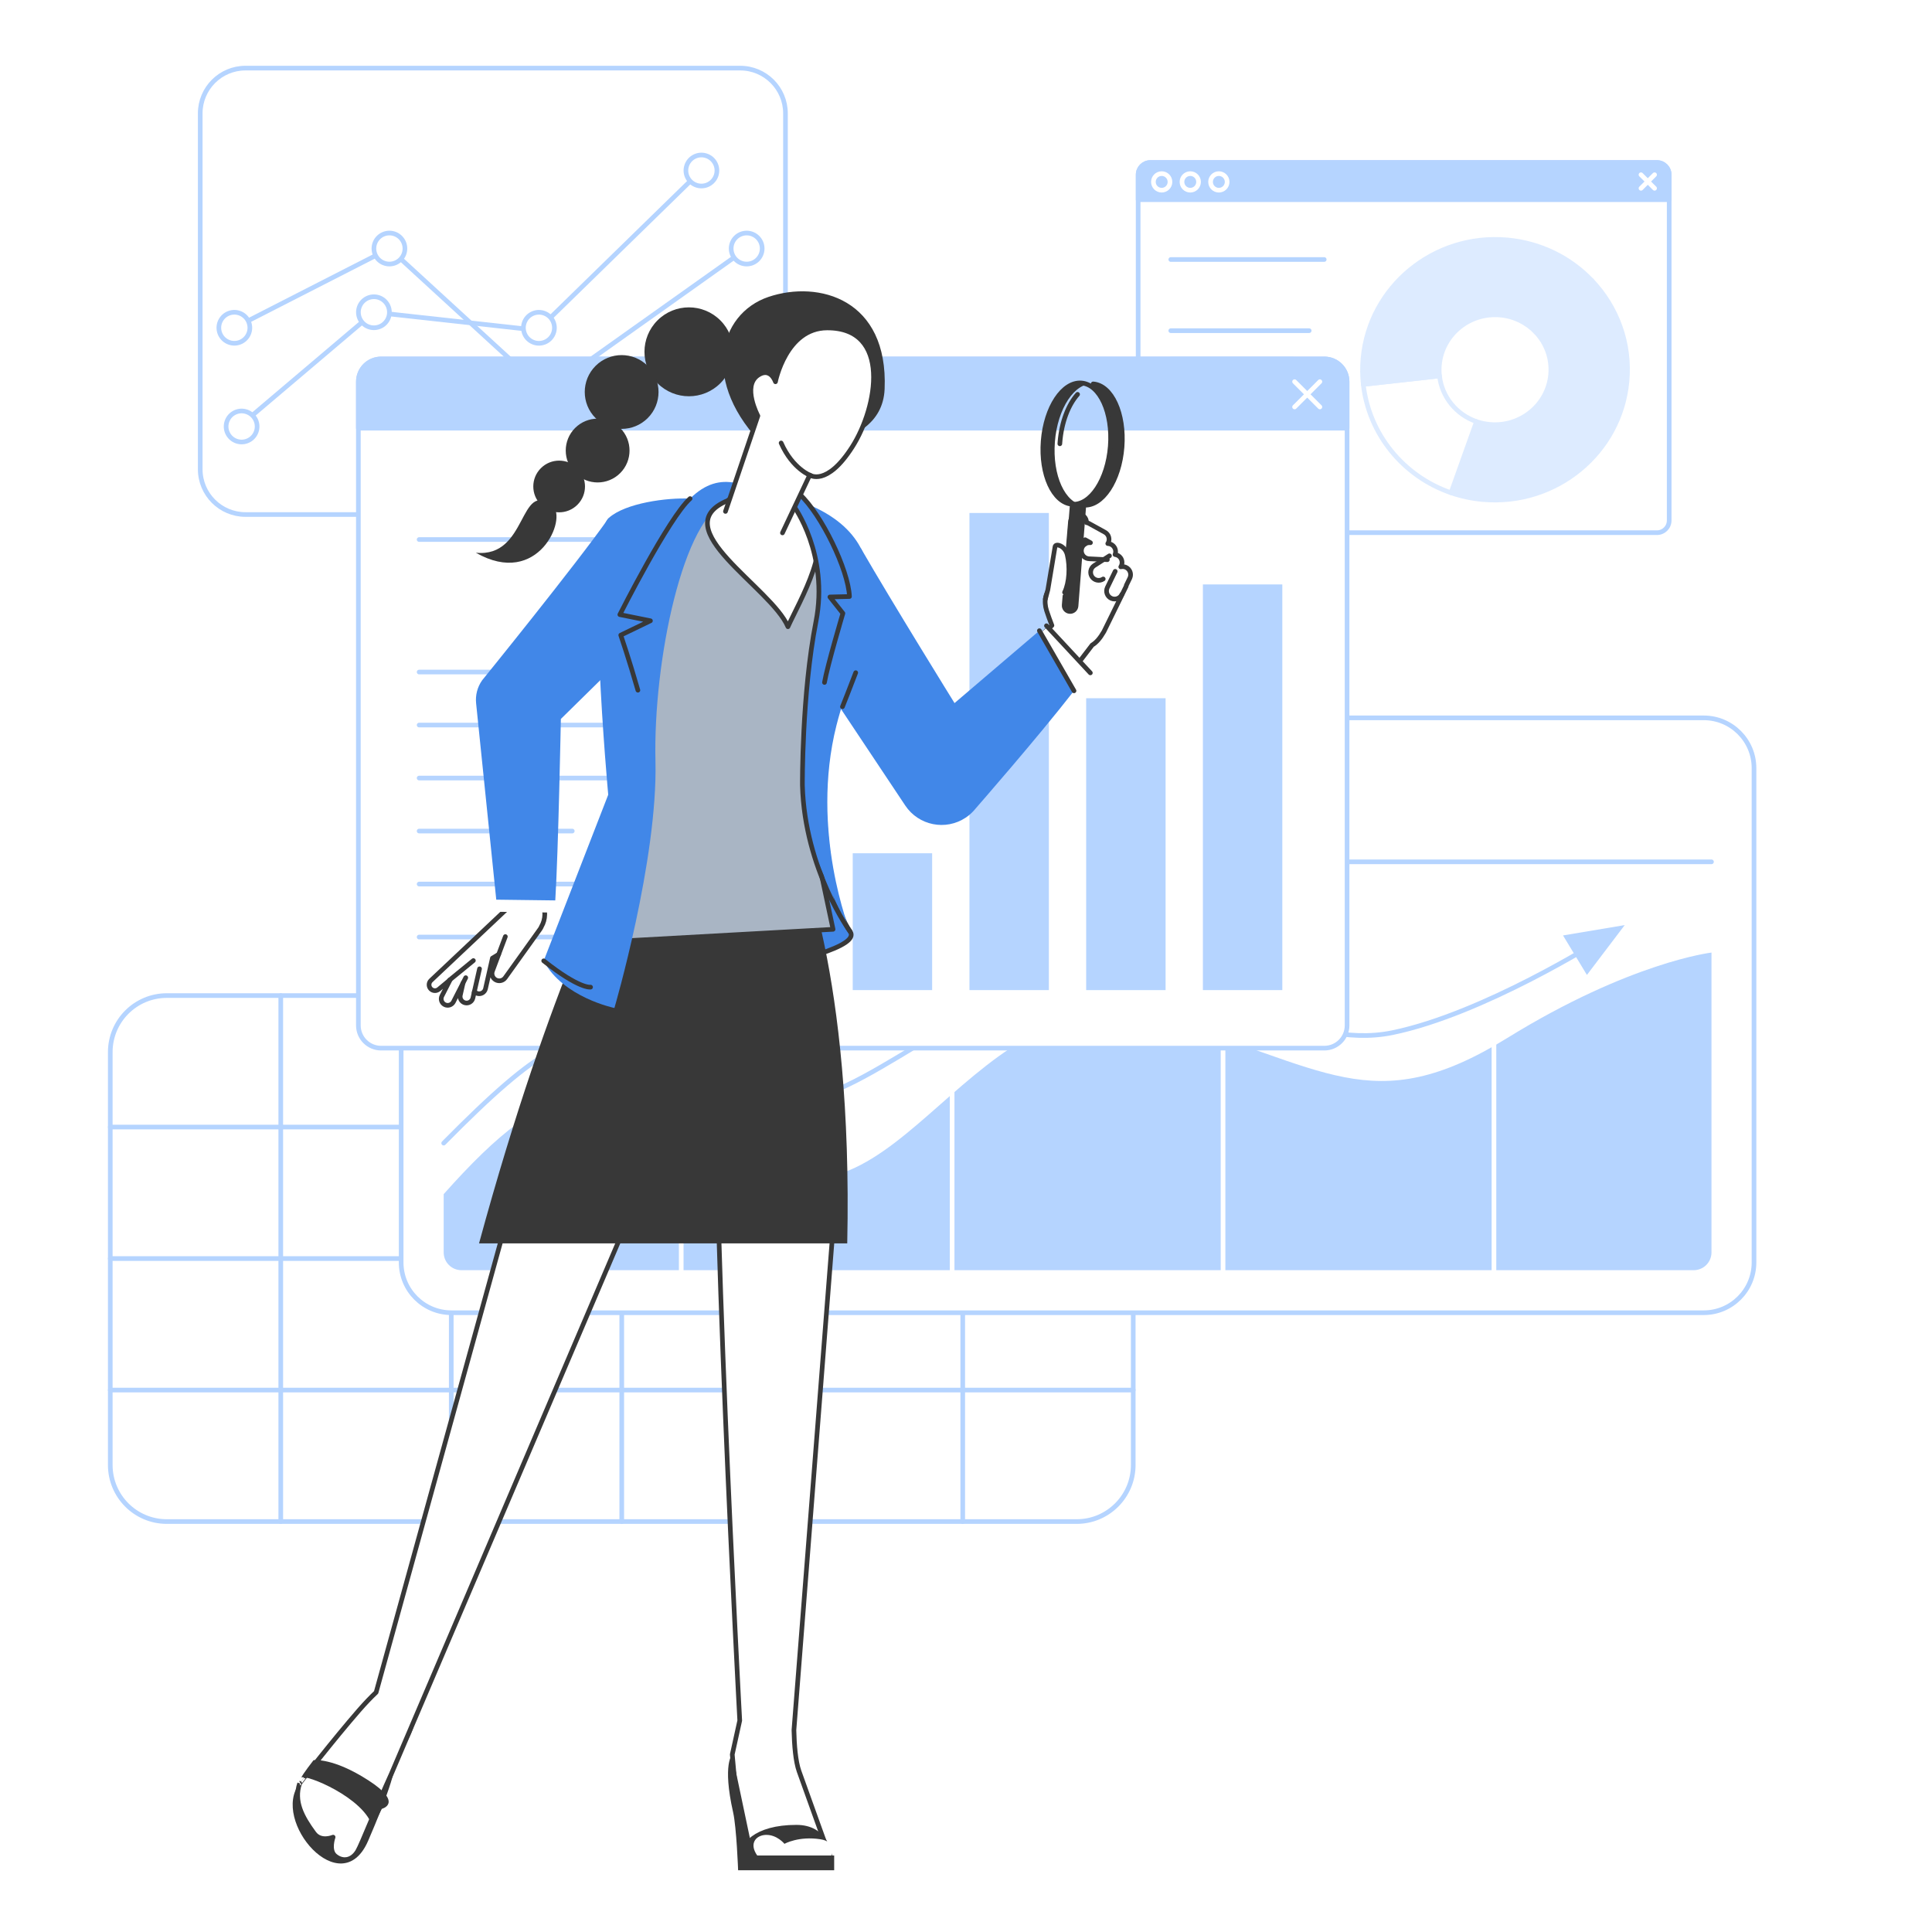 <?xml version="1.0" encoding="utf-8"?>
<!-- Generator: Adobe Illustrator 27.5.0, SVG Export Plug-In . SVG Version: 6.00 Build 0)  -->
<svg version="1.1" id="Layer_1" xmlns="http://www.w3.org/2000/svg" xmlns:xlink="http://www.w3.org/1999/xlink" x="0px" y="0px"
	 viewBox="0 0 4981.146 4981.146" style="enable-background:new 0 0 4981.146 4981.146;" xml:space="preserve">
<rect x="0" style="fill:#FFFFFF;" width="4981.146" height="4981.146"/>
<g>
	<path style="fill:#FFFFFF;stroke:#B5D4FF;stroke-width:12;stroke-linecap:round;stroke-linejoin:round;stroke-miterlimit:10;" d="
		M2775.992,3922.914H430.046c-80.487,0-145.735-65.248-145.735-145.735V2712.552c0-80.487,65.248-145.735,145.735-145.735h2345.946
		c80.487,0,145.735,65.248,145.735,145.735v1064.628C2921.727,3857.667,2856.479,3922.914,2775.992,3922.914z"/>
	<g>
		
			<line style="fill:none;stroke:#B5D4FF;stroke-width:12;stroke-linecap:round;stroke-linejoin:round;stroke-miterlimit:10;" x1="723.88" y1="2566.817" x2="723.88" y2="3922.914"/>
		
			<line style="fill:none;stroke:#B5D4FF;stroke-width:12;stroke-linecap:round;stroke-linejoin:round;stroke-miterlimit:10;" x1="1163.449" y1="2566.817" x2="1163.449" y2="3922.914"/>
		
			<line style="fill:none;stroke:#B5D4FF;stroke-width:12;stroke-linecap:round;stroke-linejoin:round;stroke-miterlimit:10;" x1="1603.019" y1="2566.817" x2="1603.019" y2="3922.914"/>
		
			<line style="fill:none;stroke:#B5D4FF;stroke-width:12;stroke-linecap:round;stroke-linejoin:round;stroke-miterlimit:10;" x1="2042.588" y1="2566.817" x2="2042.588" y2="3922.914"/>
		
			<line style="fill:none;stroke:#B5D4FF;stroke-width:12;stroke-linecap:round;stroke-linejoin:round;stroke-miterlimit:10;" x1="2482.157" y1="2566.817" x2="2482.157" y2="3922.914"/>
	</g>
	<g>
		
			<line style="fill:none;stroke:#B5D4FF;stroke-width:12;stroke-linecap:round;stroke-linejoin:round;stroke-miterlimit:10;" x1="284.311" y1="3583.89" x2="2921.727" y2="3583.89"/>
		
			<line style="fill:none;stroke:#B5D4FF;stroke-width:12;stroke-linecap:round;stroke-linejoin:round;stroke-miterlimit:10;" x1="284.311" y1="3244.866" x2="2921.727" y2="3244.866"/>
		
			<line style="fill:none;stroke:#B5D4FF;stroke-width:12;stroke-linecap:round;stroke-linejoin:round;stroke-miterlimit:10;" x1="284.311" y1="2905.841" x2="2921.727" y2="2905.841"/>
	</g>
</g>
<g>
	<g>
		<g>
			<g>
				
					<path style="fill:#FFFFFF;stroke:#B5D4FF;stroke-width:12;stroke-linecap:round;stroke-linejoin:round;stroke-miterlimit:10;" d="
					M1908.381,1326.551H632.952c-64.472,0-116.737-52.265-116.737-116.737V292.336c0-64.472,52.265-116.737,116.737-116.737
					h1275.429c64.472,0,116.737,52.265,116.737,116.737v917.478C2025.117,1274.286,1972.853,1326.551,1908.381,1326.551z"/>
			</g>
		</g>
		
			<polyline style="fill:none;stroke:#B5D4FF;stroke-width:12;stroke-linecap:round;stroke-linejoin:round;stroke-miterlimit:10;" points="
			616.689,1099.475 964.035,805.055 1385.835,851.542 1808.077,439.354 		"/>
		
			<circle style="fill:#FFFFFF;stroke:#B5D4FF;stroke-width:12;stroke-linecap:round;stroke-linejoin:round;stroke-miterlimit:10;" cx="964.035" cy="805.055" r="39.974"/>
		
			<ellipse transform="matrix(0.855 -0.519 0.519 0.855 -480.118 482.733)" style="fill:#FFFFFF;stroke:#B5D4FF;stroke-width:12;stroke-linecap:round;stroke-linejoin:round;stroke-miterlimit:10;" cx="622.722" cy="1099.475" rx="39.975" ry="39.975"/>
		
			<ellipse transform="matrix(0.383 -0.924 0.924 0.383 76.707 1804.858)" style="fill:#FFFFFF;stroke:#B5D4FF;stroke-width:12;stroke-linecap:round;stroke-linejoin:round;stroke-miterlimit:10;" cx="1388.934" cy="845.029" rx="39.975" ry="39.975"/>
		
			<ellipse transform="matrix(0.29 -0.957 0.957 0.29 863.623 2042.532)" style="fill:#FFFFFF;stroke:#B5D4FF;stroke-width:12;stroke-linecap:round;stroke-linejoin:round;stroke-miterlimit:10;" cx="1808.077" cy="439.354" rx="39.974" ry="39.975"/>
		
			<polyline style="fill:none;stroke:#B5D4FF;stroke-width:12;stroke-linecap:round;stroke-linejoin:round;stroke-miterlimit:10;" points="
			604.416,845.029 1004.009,640.799 1406.062,1009.599 1925.089,640.799 		"/>
		
			<ellipse transform="matrix(0.987 -0.16 0.16 0.987 -127.554 107.728)" style="fill:#FFFFFF;stroke:#B5D4FF;stroke-width:12;stroke-linecap:round;stroke-linejoin:round;stroke-miterlimit:10;" cx="604.415" cy="845.029" rx="39.974" ry="39.975"/>
		
			<circle style="fill:#FFFFFF;stroke:#B5D4FF;stroke-width:12;stroke-linecap:round;stroke-linejoin:round;stroke-miterlimit:10;" cx="1004.009" cy="640.799" r="39.975"/>
		
			<circle style="fill:#FFFFFF;stroke:#B5D4FF;stroke-width:12;stroke-linecap:round;stroke-linejoin:round;stroke-miterlimit:10;" cx="1407.081" cy="1009.599" r="39.975"/>
		
			<circle style="fill:#FFFFFF;stroke:#B5D4FF;stroke-width:12;stroke-linecap:round;stroke-linejoin:round;stroke-miterlimit:10;" cx="1925.089" cy="640.799" r="39.975"/>
	</g>
	<g>
		<path style="fill:#FFFFFF;stroke:#B5D4FF;stroke-width:12;stroke-linecap:round;stroke-linejoin:round;stroke-miterlimit:10;" d="
			M1034.275,3254.876V1980.4c0-71.582,58.029-129.611,129.611-129.611h3228.742c71.582,0,129.61,58.029,129.61,129.611v1274.477
			c0,71.582-58.028,129.611-129.61,129.611H1163.886C1092.304,3384.487,1034.275,3326.458,1034.275,3254.876z"/>
		<path style="fill:#B5D4FF;" d="M1143.922,3078.723c282.138-316.545,416.326-333.749,791.363-89.458
			s569.925-495.719,1056.297-361.274c423.207,116.984,543.632,264.935,894.584,48.17
			c317.344-196.006,526.428-220.205,526.428-220.205v773.088c0,25.295-20.506,45.8-45.8,45.8H1189.722
			c-25.295,0-45.8-20.505-45.8-45.8V3078.723z"/>
		
			<line style="fill:none;stroke:#B5D4FF;stroke-width:12;stroke-linecap:round;stroke-linejoin:round;stroke-miterlimit:10;" x1="1384.651" y1="2221.987" x2="4412.594" y2="2221.987"/>
		
			<line style="fill:none;stroke:#FFFFFF;stroke-width:12;stroke-linecap:round;stroke-linejoin:round;stroke-miterlimit:10;" x1="1756.368" y1="2221.987" x2="1756.368" y2="3274.843"/>
		
			<line style="fill:none;stroke:#FFFFFF;stroke-width:12;stroke-linecap:round;stroke-linejoin:round;stroke-miterlimit:10;" x1="2454.831" y1="2221.987" x2="2454.831" y2="3274.843"/>
		
			<polyline style="fill:none;stroke:#FFFFFF;stroke-width:12;stroke-linecap:round;stroke-linejoin:round;stroke-miterlimit:10;" points="
			3153.295,2677.984 3153.295,3274.843 3153.295,2221.987 		"/>
		
			<line style="fill:none;stroke:#FFFFFF;stroke-width:12;stroke-linecap:round;stroke-linejoin:round;stroke-miterlimit:10;" x1="3851.759" y1="2251.182" x2="3851.759" y2="3274.843"/>
		<polygon style="fill:#B5D4FF;" points="4029.824,2411.777 4091.439,2513.612 4188.892,2385.125 		"/>
		<path style="fill:none;stroke:#B5D4FF;stroke-width:12;stroke-linecap:round;stroke-linejoin:round;stroke-miterlimit:10;" d="
			M1143.922,2947.249c254.612-258.053,326.867-282.138,467.936-271.816c141.069,10.322,333.749,189.966,502.343,148.677
			c168.595-41.288,519.547-354.393,763.837-333.749s478.258,220.205,712.226,172.035c233.968-48.17,533.31-237.409,533.31-237.409"
			/>
	</g>
	<g>
		<path style="fill:#FFFFFF;" d="M4272.066,1373.358H2965.909c-17.377,0-31.463-14.086-31.463-31.463V450.451
			c0-17.376,14.086-31.463,31.463-31.463h1306.158c17.376,0,31.463,14.086,31.463,31.463v891.444
			C4303.529,1359.271,4289.443,1373.358,4272.066,1373.358z"/>
		<g>
			<g style="opacity:0.46;">
				
					<path style="fill:#B5D4FF;stroke:#B5D4FF;stroke-width:12;stroke-linecap:round;stroke-linejoin:round;stroke-miterlimit:10;" d="
					M3997.913,965.734c-7.145,77.91-77.142,135.477-156.343,128.58c-12.164-1.059-23.835-3.583-34.856-7.37l-65.615,183.552
					c26.152,8.985,53.846,14.974,82.71,17.488c187.935,16.366,354.031-120.233,370.985-305.104
					c9.097-99.198-26.611-192.124-90.68-259.489l-144.416,132.987C3986.698,884.768,4001.747,923.929,3997.913,965.734z"/>
				
					<path style="fill:#FFFFFF;stroke:#B5D4FF;stroke-width:12;stroke-linecap:round;stroke-linejoin:round;stroke-miterlimit:10;" d="
					M3711.378,969.167l-196.497,21.858c14.402,128.32,103.17,237.196,226.217,279.471l65.615-183.552
					C3754.858,1069.128,3717.448,1023.245,3711.378,969.167z"/>
				
					<path style="fill:#B5D4FF;stroke:#B5D4FF;stroke-width:12;stroke-linecap:round;stroke-linejoin:round;stroke-miterlimit:10;" d="
					M3711.378,969.167c-1.039-9.263-1.162-18.766-0.278-28.411c7.145-77.91,77.142-135.477,156.343-128.579
					c36.704,3.196,68.936,19.682,92.255,44.201l144.416-132.987c-55.334-58.18-131.817-97.299-218.91-104.883
					c-187.935-16.367-354.03,120.233-370.984,305.104c-2.098,22.884-1.806,45.433,0.661,67.414L3711.378,969.167z"/>
			</g>
			<path style="fill:none;stroke:#B5D4FF;stroke-width:12;stroke-linecap:round;stroke-linejoin:round;stroke-miterlimit:10;" d="
				M4272.066,1373.358H2965.909c-17.377,0-31.463-14.086-31.463-31.463V450.451c0-17.376,14.086-31.463,31.463-31.463h1306.158
				c17.376,0,31.463,14.086,31.463,31.463v891.444C4303.529,1359.271,4289.443,1373.358,4272.066,1373.358z"/>
			
				<path style="fill:#B5D4FF;stroke:#B5D4FF;stroke-width:12;stroke-linecap:round;stroke-linejoin:round;stroke-miterlimit:10;" d="
				M2934.446,514.868c0-40.3,0-64.417,0-64.417c0-17.376,14.086-31.463,31.463-31.463h1306.158
				c17.376,0,31.463,14.086,31.463,31.463c0,0,0,24.117,0,64.417L2934.446,514.868z"/>
			
				<line style="fill:#B5D4FF;stroke:#B5D4FF;stroke-width:12;stroke-linecap:round;stroke-linejoin:round;stroke-miterlimit:10;" x1="3018.578" y1="669.069" x2="3414.108" y2="669.069"/>
			
				<line style="fill:#B5D4FF;stroke:#B5D4FF;stroke-width:12;stroke-linecap:round;stroke-linejoin:round;stroke-miterlimit:10;" x1="3018.578" y1="852.562" x2="3375.37" y2="852.562"/>
			
				<line style="fill:#B5D4FF;stroke:#B5D4FF;stroke-width:12;stroke-linecap:round;stroke-linejoin:round;stroke-miterlimit:10;" x1="3018.578" y1="925.959" x2="3332.555" y2="925.959"/>
			
				<line style="fill:#B5D4FF;stroke:#B5D4FF;stroke-width:12;stroke-linecap:round;stroke-linejoin:round;stroke-miterlimit:10;" x1="3018.578" y1="999.357" x2="3414.108" y2="999.357"/>
			
				<line style="fill:#B5D4FF;stroke:#B5D4FF;stroke-width:12;stroke-linecap:round;stroke-linejoin:round;stroke-miterlimit:10;" x1="3018.578" y1="1072.754" x2="3230.615" y2="1072.754"/>
			
				<line style="fill:#B5D4FF;stroke:#B5D4FF;stroke-width:12;stroke-linecap:round;stroke-linejoin:round;stroke-miterlimit:10;" x1="3018.578" y1="1146.151" x2="3442.651" y2="1146.151"/>
			
				<line style="fill:#B5D4FF;stroke:#B5D4FF;stroke-width:12;stroke-linecap:round;stroke-linejoin:round;stroke-miterlimit:10;" x1="3018.578" y1="1219.549" x2="3375.37" y2="1219.549"/>
			
				<circle style="fill:#B5D4FF;stroke:#FFFFFF;stroke-width:12;stroke-linecap:round;stroke-linejoin:round;stroke-miterlimit:10;" cx="2995.112" cy="468.989" r="21.368"/>
			
				<circle style="fill:#B5D4FF;stroke:#FFFFFF;stroke-width:12;stroke-linecap:round;stroke-linejoin:round;stroke-miterlimit:10;" cx="3068.798" cy="468.989" r="21.368"/>
			
				<circle style="fill:#B5D4FF;stroke:#FFFFFF;stroke-width:12;stroke-linecap:round;stroke-linejoin:round;stroke-miterlimit:10;" cx="3142.484" cy="468.989" r="21.368"/>
			
				<line style="fill:#B5D4FF;stroke:#FFFFFF;stroke-width:12;stroke-linecap:round;stroke-linejoin:round;stroke-miterlimit:10;" x1="4230.843" y1="450.474" x2="4265.869" y2="485.5"/>
			
				<line style="fill:#B5D4FF;stroke:#FFFFFF;stroke-width:12;stroke-linecap:round;stroke-linejoin:round;stroke-miterlimit:10;" x1="4265.869" y1="450.474" x2="4230.843" y2="485.5"/>
		</g>
	</g>
	<g>
		<g>
			<path style="fill:#FFFFFF;" d="M3414.491,2702.344H982.562c-32.353,0-58.581-26.228-58.581-58.581V983.99
				c0-32.353,26.228-58.581,58.581-58.581h2431.928c32.353,0,58.581,26.228,58.581,58.581v1659.774
				C3473.072,2676.117,3446.844,2702.344,3414.491,2702.344z"/>
			<g>
				<path style="fill:none;stroke:#B5D4FF;stroke-width:12;stroke-linecap:round;stroke-linejoin:round;stroke-miterlimit:10;" d="
					M3414.491,2702.344H982.562c-32.353,0-58.581-26.228-58.581-58.581V983.99c0-32.353,26.228-58.581,58.581-58.581h2431.928
					c32.353,0,58.581,26.228,58.581,58.581v1659.774C3473.072,2676.117,3446.844,2702.344,3414.491,2702.344z"/>
				
					<path style="fill:#B5D4FF;stroke:#B5D4FF;stroke-width:12;stroke-linecap:round;stroke-linejoin:round;stroke-miterlimit:10;" d="
					M923.981,1103.927c0-75.035,0-119.938,0-119.938c0-32.353,26.228-58.581,58.581-58.581h2431.928
					c32.353,0,58.581,26.228,58.581,58.581c0,0,0,44.903,0,119.938H923.981z"/>
				
					<line style="fill:#B5D4FF;stroke:#B5D4FF;stroke-width:12;stroke-linecap:round;stroke-linejoin:round;stroke-miterlimit:10;" x1="1080.627" y1="1391.033" x2="1817.062" y2="1391.033"/>
				
					<line style="fill:#B5D4FF;stroke:#B5D4FF;stroke-width:12;stroke-linecap:round;stroke-linejoin:round;stroke-miterlimit:10;" x1="1080.627" y1="1732.678" x2="1997.519" y2="1732.678"/>
				
					<line style="fill:#B5D4FF;stroke:#B5D4FF;stroke-width:12;stroke-linecap:round;stroke-linejoin:round;stroke-miterlimit:10;" x1="1080.627" y1="1869.336" x2="1817.062" y2="1869.336"/>
				
					<line style="fill:#B5D4FF;stroke:#B5D4FF;stroke-width:12;stroke-linecap:round;stroke-linejoin:round;stroke-miterlimit:10;" x1="1080.627" y1="2005.994" x2="1953.053" y2="2005.994"/>
				
					<line style="fill:#B5D4FF;stroke:#B5D4FF;stroke-width:12;stroke-linecap:round;stroke-linejoin:round;stroke-miterlimit:10;" x1="1080.627" y1="2142.652" x2="1475.417" y2="2142.652"/>
				
					<line style="fill:#B5D4FF;stroke:#B5D4FF;stroke-width:12;stroke-linecap:round;stroke-linejoin:round;stroke-miterlimit:10;" x1="1080.627" y1="2279.31" x2="1763.68" y2="2279.31"/>
				
					<line style="fill:#B5D4FF;stroke:#B5D4FF;stroke-width:12;stroke-linecap:round;stroke-linejoin:round;stroke-miterlimit:10;" x1="1080.627" y1="2415.968" x2="1933.996" y2="2415.968"/>
				
					<line style="fill:#B5D4FF;stroke:#FFFFFF;stroke-width:12;stroke-linecap:round;stroke-linejoin:round;stroke-miterlimit:10;" x1="3337.737" y1="984.032" x2="3402.952" y2="1049.247"/>
				
					<line style="fill:#B5D4FF;stroke:#FFFFFF;stroke-width:12;stroke-linecap:round;stroke-linejoin:round;stroke-miterlimit:10;" x1="3402.952" y1="984.032" x2="3337.737" y2="1049.247"/>
			</g>
		</g>
		<rect x="2198.527" y="2199.903" style="fill:#B5D4FF;" width="204.753" height="352.82"/>
		<rect x="2499.464" y="1322.57" style="fill:#B5D4FF;" width="204.753" height="1230.152"/>
		<rect x="2800.402" y="1800.198" style="fill:#B5D4FF;" width="204.753" height="752.524"/>
		<rect x="3101.34" y="1506.797" style="fill:#B5D4FF;" width="204.753" height="1045.926"/>
	</g>
	<g>
		<path style="fill:#4187E8;stroke:#383838;stroke-width:12;stroke-linecap:round;stroke-linejoin:round;stroke-miterlimit:10;" d="
			M1813.721,1942.197c150.47-54.554,308.06,26.515,308.06,26.515s-3.727,330.457,70.011,432.977
			c26.948,37.467-136.824,78.9-308.909,113.006C1710.798,2548.8,1813.721,1942.197,1813.721,1942.197z"/>
		<g>
			<g>
				
					<path style="fill:#FFFFFF;stroke:#383838;stroke-width:12;stroke-linecap:round;stroke-linejoin:round;stroke-miterlimit:10;" d="
					M2902.786,1462.7c-4.306-1.961-8.901-2.241-13.178-1.256c4.346-6.786,4.521-15.785-0.287-22.877
					c-3.471-5.119-8.833-8.12-14.519-8.866c0.87-2.182,1.494-4.491,1.554-6.983c0.28-11.467-8.785-20.989-20.247-21.28
					c0.312-0.495,0.681-0.933,0.955-1.461c5.285-10.19,1.31-22.733-8.879-28.019c-7.563-3.921-33.425-18.67-40.989-22.595
					c-1.908-0.99-3.904-1.552-5.915-1.912c0.455-12.009-9.378-22.24-21.966-21.537c-10.38,0.58-18.59,9.068-19.463,19.428
					l-11.436,135.617c-0.506,6.002,1.529,11.759,5.266,16.011c-12.376,31.67-37.511,14.43-37.511,14.43
					c-22.262,12.374-25.275,39.328-17.904,62.712c3.729,11.83,9.255,26.674,13.81,38.466
					c-36.677,32.26-107.492,113.835-166.383,165.632l21.547,209.363c91.087-118.894,247.359-322.873,247.359-322.873
					c0.415-0.519,0.707-1.056,1.108-1.577c10.951-6.367,20.618-17.853,30.364-34.638l57.478-117.058
					c0.2-0.699,0.145-1.395,0.273-2.098c3.896-7.905,7.642-15.525,9.272-19.108
					C2917.848,1479.776,2913.233,1467.454,2902.786,1462.7z M2797.671,1391.498c4.236,2.347,9.07,5.05,13.805,7.694
					c-0.723-0.028-1.583-0.066-2.138-0.08c-4.735-0.114-9.088,1.426-12.647,4.008
					C2797.025,1399.161,2797.353,1395.276,2797.671,1391.498z"/>
				<g>
					<path style="fill:none;stroke:#383838;stroke-width:12;stroke-linecap:round;stroke-linejoin:round;stroke-miterlimit:10;" d="
						M2796.127,1403.442c-4.778,3.695-7.913,9.432-8.071,15.941c-0.28,11.474,8.796,21.002,20.27,21.282
						c8.519,0.208,38.229,2.115,46.747,2.323"/>
				</g>
				<g>
					<path style="fill:none;stroke:#383838;stroke-width:12;stroke-linecap:round;stroke-linejoin:round;stroke-miterlimit:10;" d="
						M2860.457,1433.025c-7.053,4.781-32.341,20.493-39.395,25.274c-9.5,6.44-11.982,19.363-5.542,28.863
						c6.44,9.5,19.363,11.982,28.863,5.542"/>
				</g>
				<g>
					<path style="fill:none;stroke:#383838;stroke-width:12;stroke-linecap:round;stroke-linejoin:round;stroke-miterlimit:10;" d="
						M2875.263,1473.008c-3.529,7.756-16.928,34.341-20.458,42.097c-4.754,10.447-0.139,22.769,10.308,27.523
						s22.769,0.139,27.523-10.308"/>
				</g>
				<g>
					<g>
						<path style="fill:#383838;" d="M2788.45,987.45c47.802,3.712,81.119,76.695,74.415,163.012
							c-6.703,86.317-50.889,153.281-98.691,149.568c-47.802-3.712-81.119-76.695-74.416-163.012
							C2696.463,1050.702,2740.648,983.737,2788.45,987.45z M2719.754,1139.347c-6.703,86.317,26.613,159.3,74.415,163.012
							c47.802,3.712,91.987-63.252,98.69-149.568c6.704-86.316-26.613-159.299-74.415-163.012
							C2770.643,986.067,2726.457,1053.031,2719.754,1139.347"/>
						
							<path style="fill:none;stroke:#383838;stroke-width:12;stroke-linecap:round;stroke-linejoin:round;stroke-miterlimit:10;" d="
							M2794.169,1302.359c47.802,3.712,91.987-63.252,98.69-149.568c6.704-86.316-26.613-159.299-74.415-163.012"/>
						
							<path style="fill:none;stroke:#383838;stroke-width:12;stroke-linecap:round;stroke-linejoin:round;stroke-miterlimit:10;" d="
							M2732.522,1144.192c0.082-1.274,0.173-2.552,0.272-3.832c4.035-51.958,21.651-96.904,45.462-123.643"/>
						
							<path style="fill:none;stroke:#383838;stroke-width:12;stroke-linecap:round;stroke-linejoin:round;stroke-miterlimit:10;" d="
							M2689.518,1136.999c-6.703,86.317,26.614,159.299,74.415,163.012c47.802,3.713,91.987-63.252,98.691-149.568
							c6.703-86.317-26.614-159.299-74.416-163.012C2740.406,983.719,2696.221,1050.683,2689.518,1136.999"/>
					</g>
					<path style="fill:#383838;" d="M2758.724,1297.686c-7.687,98.982-20.953,261.888-20.953,261.888
						c-0.911,11.733,7.861,21.982,19.594,22.894l0,0c11.732,0.911,21.982-7.861,22.893-19.594c0,0,12.6-162.716,20.287-261.698
						L2758.724,1297.686z"/>
				</g>
				<path style="fill:#FFFFFF;" d="M2720.129,1409.479c0,0-12.593,75.847-18.538,111.19c-5.945,35.342,29.571,34.253,43.099,6.556
					c12.28-25.14,14.292-66.687,6.905-97.156C2745.962,1406.839,2721.717,1400.043,2720.129,1409.479z"/>
				<path style="fill:none;stroke:#383838;stroke-width:12;stroke-linecap:round;stroke-linejoin:round;stroke-miterlimit:10;" d="
					M2744.69,1527.225c12.28-25.14,14.292-66.687,6.905-97.156c-5.633-23.231-29.878-30.027-31.466-20.591
					c0,0-12.593,75.847-18.538,111.19l-6.448,23.831"/>
			</g>
			<polygon style="fill:#FFFFFF;" points="2702.12,1615.117 2603.281,1702.563 2690.174,1817.405 2808.486,1728.521 			"/>
			<path style="fill:#4187E8;" d="M2219.543,1413.576c80.686,139.941,241.454,399.139,241.454,399.139
				c84.383-71.993,169.513-144.624,218.798-186.673l89.243,155.054c-92.469,119.161-252.685,302.313-252.685,302.313
				c-7.201,9.194-16.245,17.817-26.495,24.645c-51.679,34.424-121.48,20.435-155.904-31.244c0,0-113.558-170.482-219.071-328.885
				c0,0-17.563-170.655-31.955-310.5L2219.543,1413.576z"/>
		</g>
		<g>
			<g>
				<g>
					<g>
						<g>
							<path style="fill:#383838;" d="M934.614,4399.45c-79.194,79.949-85.652,101.618-162.026,198.371
								c-75.641,95.825,106.973,309.736,176.631,148.048c92.89-215.613,46.009-157.302,102.314-259.795
								C1107.839,4383.58,1045.158,4287.851,934.614,4399.45z"/>
							
								<path style="fill:#FFFFFF;stroke:#383838;stroke-width:12;stroke-linecap:round;stroke-linejoin:round;stroke-miterlimit:10;" d="
								M1812.001,2691.933l-351.805-103.615L969.704,4363.311c-13.439,12.65-28.183,28.046-44.32,46.546
								c-64.931,74.434-153.046,188.014-152.796,187.963c-15.579,46.35,6.129,86.577,37.077,128.688
								c17.531,23.854,49.181,10.059,49.181,10.059s-12.169,33.75,5.212,48.271c19.124,15.976,43.51,12.414,57.972-11.918
								c10.486-17.644,46.667-111.087,87.232-200.203L1812.001,2691.933z"/>
						</g>
					</g>
					<path style="fill:#383838;" d="M960.418,4710.718c-19.405-75.214-173.558-137.881-183.615-127.542
						c2.895-8.257,31.531-44.969,31.531-44.969s49.255-7.481,141.376,51.879c92.121,59.361,34.633,73.554,34.633,73.554
						L960.418,4710.718z"/>
				</g>
			</g>
			<g>
				<g>
					
						<path style="fill:#FFFFFF;stroke:#383838;stroke-width:12;stroke-linecap:round;stroke-linejoin:round;stroke-miterlimit:10;" d="
						M2046.959,4460.624c0,0,0-0.002,0-0.002l99.328-1273.808l-63.359-563.399l-233.636-35.096
						c-21.34,370.918,57.945,1847.607,57.945,1847.607l-19.272,87.499l24.453,269.348l228.325-2.313
						c0,0-60.13-165.974-80.603-223.85C2051.137,4541.158,2047.835,4499.413,2046.959,4460.624z"/>
					<g>
						<path style="fill:#383838;" d="M1907.349,4792.772c-2.514-39.092,37.516-87.793,145.992-87.793
							c80.219,0,92.07,71.703,92.947,86.867L1907.349,4792.772z"/>
						<path style="fill:#FFFFFF;" d="M1959.137,4792.539c-32.502-36.57-11.426-61.025,15.506-61.759
							c28.718-0.782,47.863,23.062,47.863,23.062s36.626-20.716,93.229-11.726c39.621,6.293,32.344,37.556,23.928,48.344
							L1959.137,4792.539z"/>
						<g>
							<g>
								<rect x="1903.041" y="4783.919" style="fill:#383838;" width="247.654" height="38.028"/>
							</g>
						</g>
					</g>
				</g>
			</g>
			<path style="fill:#383838;" d="M1934.887,4746.122l-46.922-222.697c0,0-26.083,23.491,2.21,149.261
				c8.831,39.255,12.866,149.261,12.866,149.261L1934.887,4746.122z"/>
			<path style="fill:#383838;" d="M2184.383,3205.68c15.053-700.049-127.817-1008.323-127.817-1008.323l-5.488-83.985
				l-453.736-12.385v98.466c0,0-175.509,319.982-362.261,1006.222L2184.383,3205.68z"/>
			
				<line style="fill:none;stroke:#383838;stroke-width:12;stroke-linecap:round;stroke-linejoin:round;stroke-miterlimit:10;" x1="2056.566" y1="2197.356" x2="1640.764" y2="2197.356"/>
		</g>
		<path style="fill:#A9B5C4;stroke:#383838;stroke-width:12;stroke-linecap:round;stroke-linejoin:round;stroke-miterlimit:10;" d="
			M2202.686,1571.809c37.993-184.227-60.716-266.271-228.018-284.786s-267.741,14.749-346.457,112.244
			s-47.625,615.682-47.625,615.682s-50.411,290.675-44.386,414.946l611.629-33.936l-64.899-305.73
			C2082.929,2090.228,2180.746,1678.199,2202.686,1571.809z"/>
		<path style="fill:#4187E8;" d="M1878.155,1291.044c-116.715,36.422-194.435,415.827-188.236,671.532
			c6.169,254.453-105.848,636.257-105.848,636.257s-133.069-27.458-182.296-121.617l166.359-428.222
			c0,0-60.639-657.397,1.249-713.434c42.767-38.724,150.437-52.904,209.806-50.042c40.202-39.847,78.243-47.715,115.55-40.728
			L1878.155,1291.044z"/>
		<path style="fill:#4187E8;" d="M2082.929,1300.158c110.749,160.404-36.123,587.41-13.635,792.998
			c9.646,88.185,122.499,308.532,122.499,308.532s-104.098-258.415-35.179-531.617
			C2205.887,1674.745,2359.295,1415.826,2082.929,1300.158z"/>
		<g>
			<g>
				<g>
					<g>
						<g>
							<g>
								<g>
									<g>
										
											<path style="fill:#FFFFFF;stroke:#383838;stroke-width:12;stroke-linecap:round;stroke-linejoin:round;stroke-miterlimit:10;" d="
											M2083.939,1335.443c73.383,54.465-23.352,215.71-52.432,280.378c-42.268-100.969-320.39-255.388-156.167-324.837
											C1937.228,1242.512,2088.498,1315.767,2083.939,1335.443z"/>
									</g>
								</g>
							</g>
						</g>
					</g>
				</g>
			</g>
		</g>
		<path style="fill:none;stroke:#383838;stroke-width:12;stroke-linecap:round;stroke-linejoin:round;stroke-miterlimit:10;" d="
			M1779.188,1285.518c-54.98,49.032-181.061,299.079-181.061,299.079l78.859,15.915l-76.529,37c0,0,22.052,64.544,44.202,141.983"/>
		
			<line style="fill:none;stroke:#383838;stroke-width:12;stroke-linecap:round;stroke-linejoin:round;stroke-miterlimit:10;" x1="1447.443" y1="1675.942" x2="1492.622" y2="1710.227"/>
		<g>
			<g>
				<g>
					<g>
						<g>
							
								<path style="fill:#FFFFFF;stroke:#383838;stroke-width:12;stroke-linecap:round;stroke-linejoin:round;stroke-miterlimit:10;" d="
								M1393.366,2327.394c-26.066-25.898-49.725-18.59-59.983-9.234l-222.491,209.853c-6.141,5.908-6.22,15.71-0.175,21.716
								c5.555,5.521,14.398,5.91,20.417,0.9l29.464-24.524c-10.225,20.044-19.767,38.747-21.203,41.528
								c-4.229,8.184-1.022,18.248,7.163,22.475c8.185,4.229,18.247,1.021,22.476-7.163c1.606-3.108,13.337-26.104,24.838-48.649
								c-3.608,15.942-6.544,28.912-7.093,31.281c-2.079,8.977,3.512,17.936,12.487,20.014c8.975,2.08,17.935-3.511,20.014-12.486
								c0.37-1.596,1.831-8.039,3.836-16.892c2.227,2.56,5.026,4.659,8.585,5.482c8.975,2.08,17.935-3.51,20.014-12.484
								c1.076-4.652,11.275-49.783,17.87-78.928c0.554-0.325,1.158-0.533,1.69-0.902l14.436-8.788l-16.03,42.696
								c-3.221,8.579,0.209,18.229,8.121,22.851h0.001c8.385,4.898,19.12,2.606,24.775-5.287l89.835-125.408
								c1.603-2.238,2.835-4.602,3.805-7.028C1405.894,2372.078,1409.703,2343.623,1393.366,2327.394z"/>
							
								<line style="fill:none;stroke:#383838;stroke-width:12;stroke-linecap:round;stroke-linejoin:round;stroke-miterlimit:10;" x1="1302.932" y1="2414.721" x2="1285.88" y2="2460.139"/>
						</g>
						<g>
							
								<path style="fill:none;stroke:#383838;stroke-width:12;stroke-linecap:round;stroke-linejoin:round;stroke-miterlimit:10;" d="
								M1222.425,2559.261c1.032-4.458,7.312-32.322,13.901-61.44"/>
						</g>
						<g>
							
								<path style="fill:none;stroke:#383838;stroke-width:12;stroke-linecap:round;stroke-linejoin:round;stroke-miterlimit:10;" d="
								M1193.189,2535.629c2.58-5.058,5.159-10.114,7.62-14.937"/>
						</g>
						
							<line style="fill:none;stroke:#383838;stroke-width:12;stroke-linecap:round;stroke-linejoin:round;stroke-miterlimit:10;" x1="1220.481" y1="2476.582" x2="1158.767" y2="2527.057"/>
					</g>
				</g>
			</g>
			<g>
				<g>
					<g>
						<polygon style="fill:#FFFFFF;" points="1401.464,2241.053 1423.364,2352.815 1274.812,2350.677 1289.269,2258.092 						"/>
						<path style="fill:#4187E8;" d="M1588.007,1714.058l-141.989,139.599c0,0-6.372,338.603-14.376,467.819l-152.169-1.919
							c-16.474-158.752-51.948-506.274-51.948-506.274c-2.065-20.132,2.819-41.208,15.365-59.068
							c0,0,241.922-298.256,326.493-418.656L1588.007,1714.058z"/>
					</g>
				</g>
			</g>
		</g>
		<path style="fill:none;stroke:#383838;stroke-width:12;stroke-linecap:round;stroke-linejoin:round;stroke-miterlimit:10;" d="
			M1401.775,2477.216c92.347,73.364,120.849,67.847,120.849,67.847"/>
		
			<line style="fill:none;stroke:#383838;stroke-width:12;stroke-linecap:round;stroke-linejoin:round;stroke-miterlimit:10;" x1="2698.054" y1="1613.329" x2="2811.175" y2="1734.834"/>
		<path style="fill:none;stroke:#383838;stroke-width:12;stroke-linecap:round;stroke-linejoin:round;stroke-miterlimit:10;" d="
			M2206.26,1734.346c-11.792,31.534-34.213,87.729-34.213,87.729"/>
		<path style="fill:#4187E8;" d="M2062.15,1274.695c55.676,51.765,124.809,193.307,127.979,263.262l-50.426,1.187l33.505,42.133
			c0,0-105.699,371.036-97.975,457.966c0,0-8.113-249.741,28.441-436.268c34.1-174-56.985-298.035-56.985-298.035L2062.15,1274.695z
			"/>
		<path style="fill:none;stroke:#383838;stroke-width:12;stroke-linecap:round;stroke-linejoin:round;stroke-miterlimit:10;" d="
			M2062.15,1274.695c55.676,51.765,124.809,193.307,127.979,263.262l-50.426,1.187l33.505,42.133c0,0-40.193,135.182-47.507,178.207
			"/>
		<path style="fill:none;stroke:#383838;stroke-width:12;stroke-linecap:round;stroke-linejoin:round;stroke-miterlimit:10;" d="
			M2046.69,1304.941c0,0,91.084,124.035,56.985,298.035c-36.554,186.527-34.9,421.732-34.9,421.732
			c6.03,217.361,123.018,376.98,123.018,376.98"/>
		
			<line style="fill:none;stroke:#383838;stroke-width:12;stroke-linecap:round;stroke-linejoin:round;stroke-miterlimit:10;" x1="2679.795" y1="1626.042" x2="2769.038" y2="1781.095"/>
	</g>
	<path style="fill:#383838;" d="M1972.162,1152.333c-167.288-165.197-120.628-342.865,9.021-386.779
		c129.648-43.913,309.307,5.657,299.588,237.484C2273.216,1183.209,1972.162,1152.333,1972.162,1152.333z"/>
	<path style="fill:#FFFFFF;" d="M2132.606,845.466c-106.244,0.287-133.291,138.788-133.291,138.788s-6.87-26.109-45.346-16.49
		c-38.476,9.619,0,104.434,0,104.434s-70.081,208.868-76.951,219.861l159.399,32.979l51.25-100.264
		c0,0,43.477,30.828,109.436-72.232C2263.061,1049.483,2298.699,845.019,2132.606,845.466z"/>
	<path style="fill:none;stroke:#383838;stroke-width:12;stroke-linecap:round;stroke-linejoin:round;stroke-miterlimit:10;" d="
		M1870.421,1318.557l83.548-246.359c0,0-40.701-76.286,0-104.434c32.619-22.559,45.346,16.49,45.346,16.49
		s27.047-138.501,133.291-138.787c166.093-0.448,130.454,204.017,64.496,307.077c-65.958,103.06-109.435,72.232-109.435,72.232
		l-70.309,149.119"/>
	
		<ellipse transform="matrix(0.707 -0.707 0.707 0.707 -121.003 1521.813)" style="fill:#383838;" cx="1776.49" cy="906.97" rx="114.625" ry="114.625"/>
	
		<ellipse transform="matrix(0.707 -0.707 0.707 0.707 -245.084 1429.501)" style="fill:#383838;" cx="1603.019" cy="1010.593" rx="95.134" ry="95.134"/>
	
		<ellipse transform="matrix(0.707 -0.707 0.707 0.707 -369.969 1429.965)" style="fill:#383838;" cx="1541.137" cy="1161.574" rx="82.254" ry="82.254"/>
	
		<ellipse transform="matrix(0.707 -0.707 0.707 0.707 -464.546 1386.922)" style="fill:#383838;" cx="1441.89" cy="1254.218" rx="66.663" ry="66.663"/>
	<path style="fill:#383838;" d="M1424.784,1304.32c-87.768-70.249-63.083,134.698-197.975,120.714
		C1387.912,1517.258,1463.551,1335.349,1424.784,1304.32z"/>
	<path style="fill:none;stroke:#383838;stroke-width:12;stroke-linecap:round;stroke-linejoin:round;stroke-miterlimit:10;" d="
		M2013.92,1142.097c29.772,67.483,76.851,84.308,76.851,84.308"/>
</g>
</svg>

